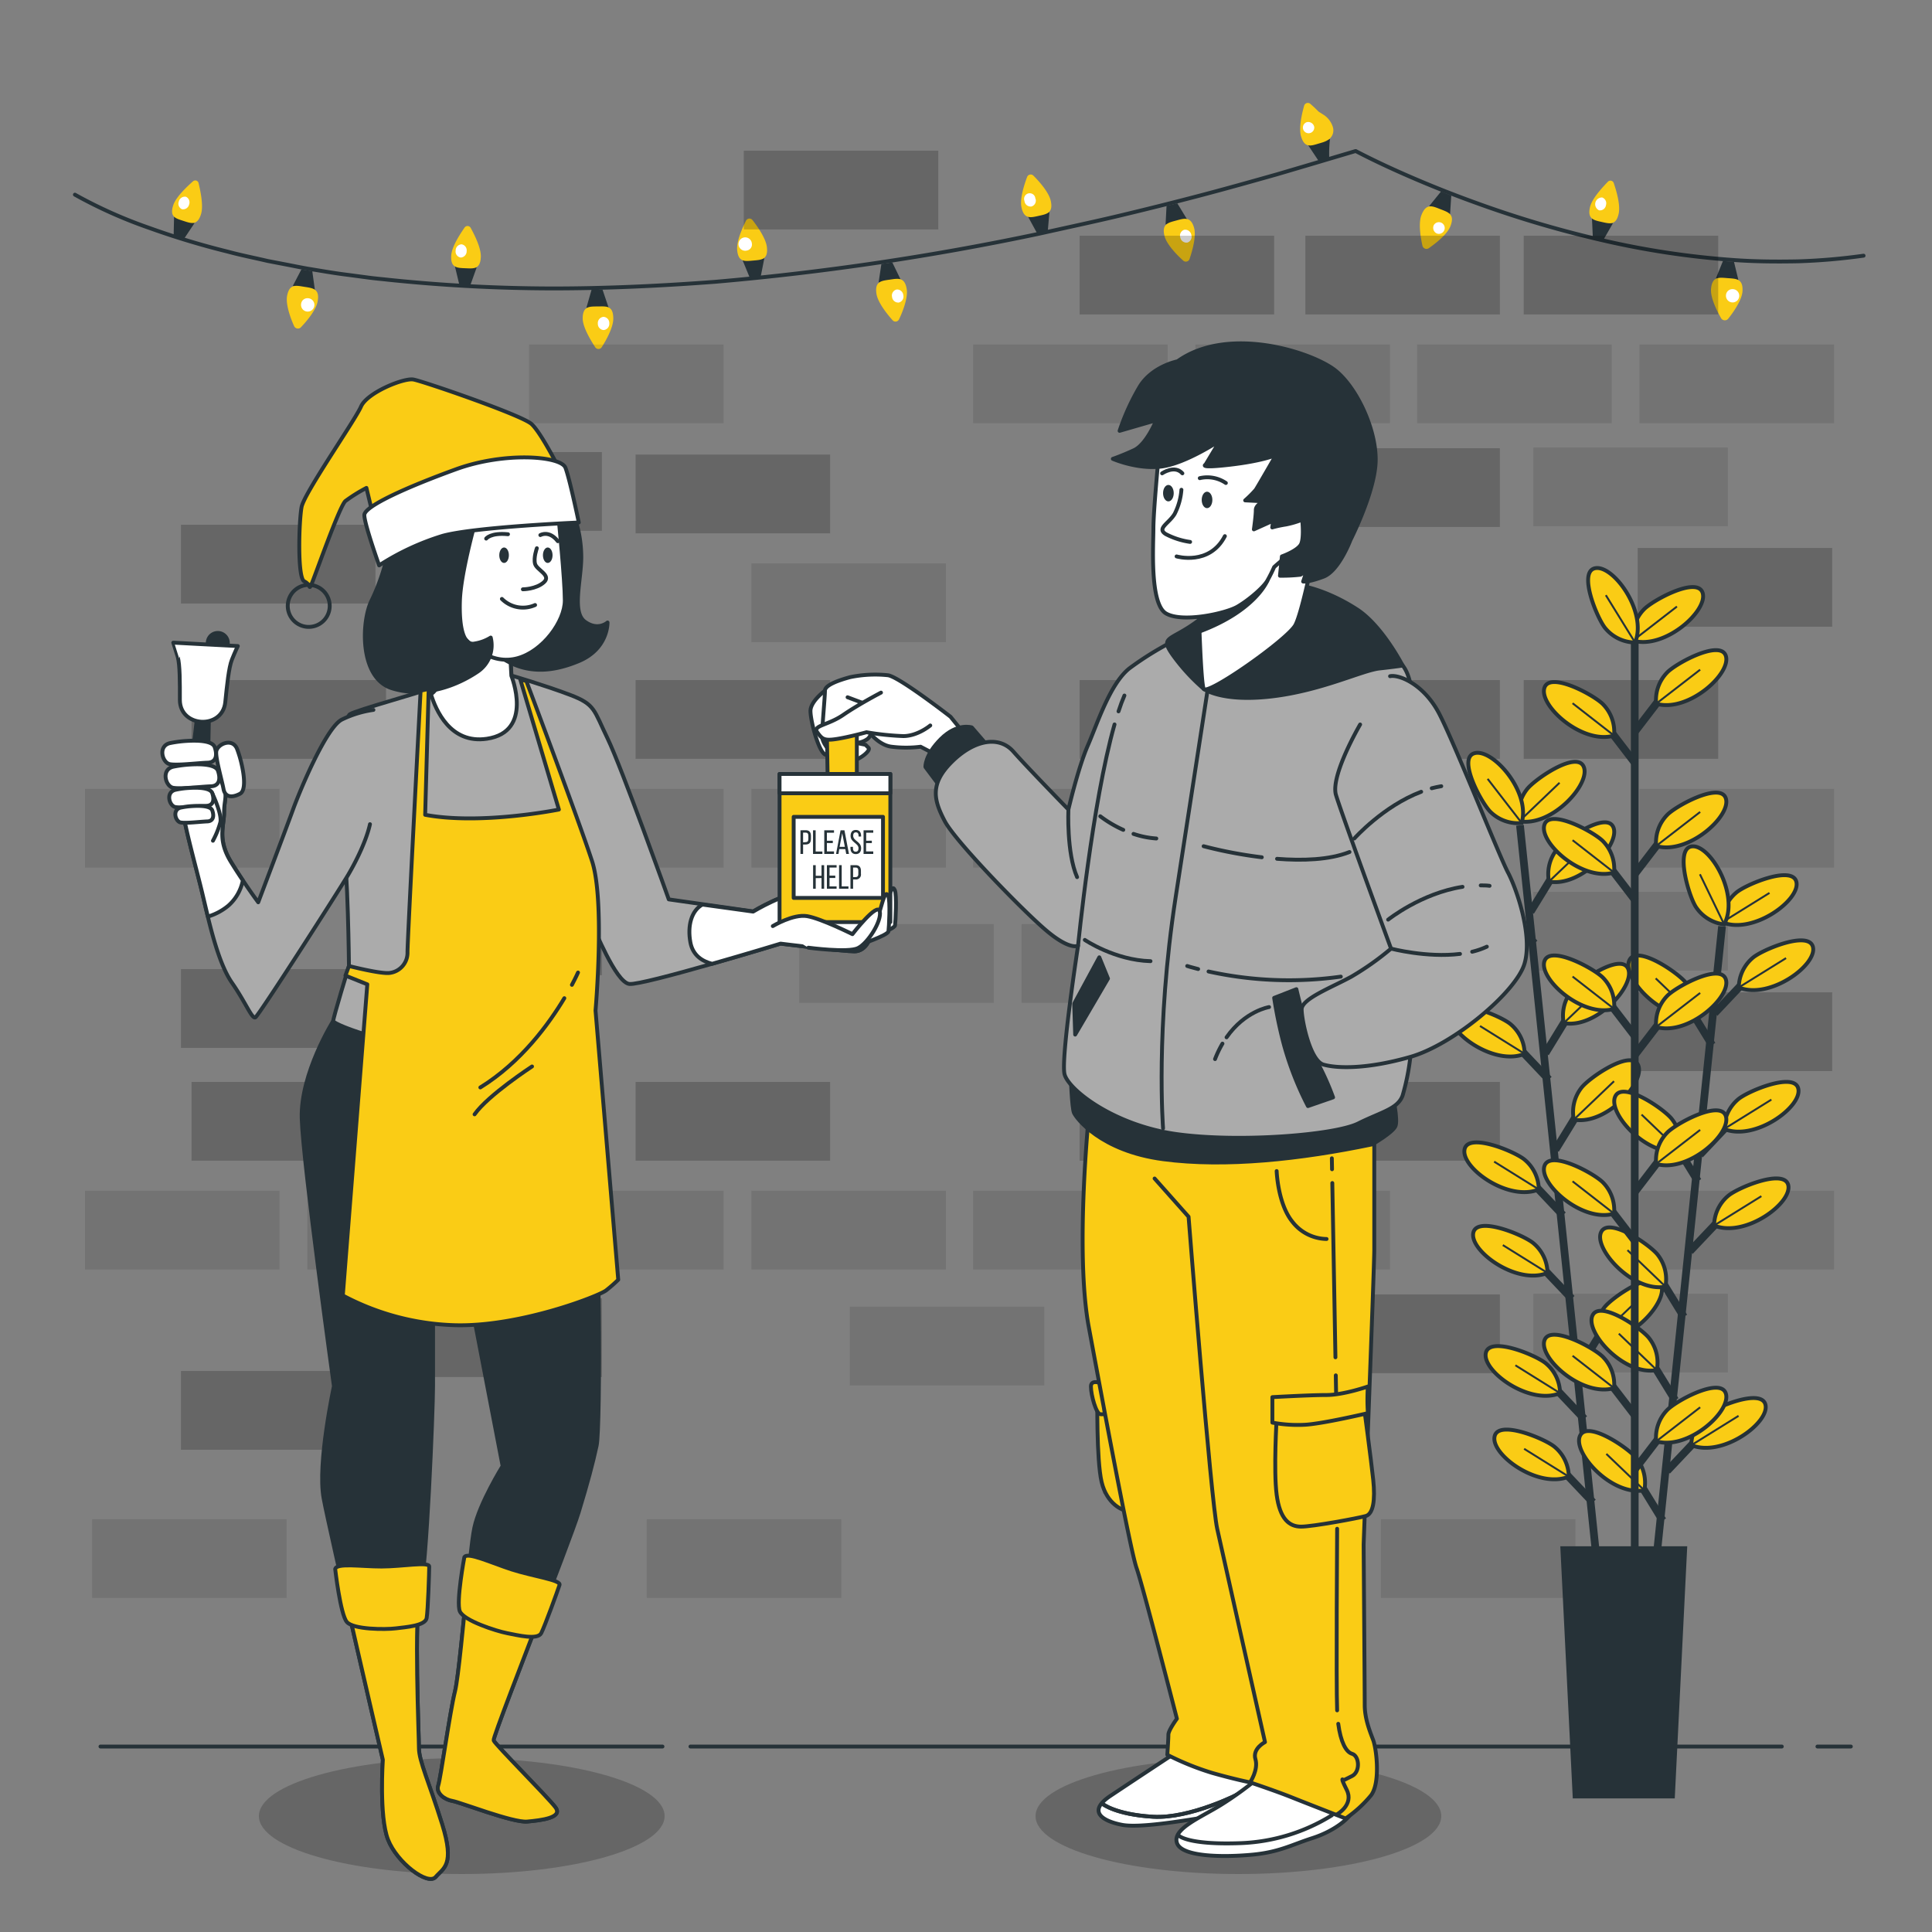 <svg xmlns="http://www.w3.org/2000/svg" viewBox="0 0 500 500"><rect x="0" y="0" width="500" height="500" fill="#808080" stroke="none"/><g id="freepik--Floor--inject-18"><line x1="470.35" y1="452" x2="479" y2="452" style="fill:none;stroke:#263238;stroke-linecap:round;stroke-linejoin:round"></line><line x1="178.69" y1="452" x2="461.13" y2="452" style="fill:none;stroke:#263238;stroke-linecap:round;stroke-linejoin:round"></line><line x1="26" y1="452" x2="171.45" y2="452" style="fill:none;stroke:#263238;stroke-linecap:round;stroke-linejoin:round"></line></g><g id="freepik--Lights--inject-18"><path d="M19.39,50.38A120.69,120.69,0,0,0,38.67,59a204.44,204.44,0,0,0,20.26,6.12c3.41.93,6.88,1.6,10.31,2.41l5.2,1c1.73.34,3.46.69,5.21,1,3.48.56,6.95,1.19,10.46,1.61l5.25.7c1.75.24,3.51.38,5.26.58a417.47,417.47,0,0,0,42.28,2.23c14.12,0,28.23-.66,42.31-1.73A694,694,0,0,0,269,60.47c6.89-1.55,13.8-3,20.67-4.64s13.72-3.35,20.55-5.14S323.81,47,330.6,45.08l10.16-3,5.08-1.51,2.56-.76,1.28-.38.64-.19.32-.1c.1,0,.22-.1.31,0,5.09,2.65,10.22,5,15.44,7.23s10.49,4.29,15.82,6.21a277.8,277.8,0,0,0,32.58,9.62,217.63,217.63,0,0,0,33.58,5.07c5.65.43,11.32.47,17,.36a157.19,157.19,0,0,0,16.92-1.46" style="fill:none;stroke:#263238;stroke-linecap:round;stroke-linejoin:round"></path><path d="M47.65,61.77l-2.71-.87.11-4.85c1.77.56,3.52,1.15,5.3,1.68Z" style="fill:#263238"></path><path d="M52.05,55.33c-.92,3.11-2.54,2.51-4.55,1.85s-3.7-1-2.65-4.11c.73-2.15,3.57-4.79,5.11-6.16a.88.88,0,0,1,1.43.46C51.86,49.4,52.69,53.14,52.05,55.33Z" style="fill:#FACC15"></path><path d="M48.94,52.93a1.59,1.59,0,0,1-1.86,1.21,1.56,1.56,0,0,1-.8-2,1.6,1.6,0,0,1,1.86-1.21A1.59,1.59,0,0,1,48.94,52.93Z" style="fill:#fff"></path><path d="M78,69.72l2.82.46L81.49,75c-1.91-.33-3.82-.6-5.72-1Z" style="fill:#263238"></path><path d="M74.3,76.57c.6-3.19,2.31-2.68,4.48-2.34s4,.5,3.44,3.7c-.35,2.26-2.89,5.25-4.38,6.81a1.08,1.08,0,0,1-1.69-.28C75.26,82.54,73.88,78.81,74.3,76.57Z" style="fill:#FACC15"></path><path d="M77.93,78.63a1.64,1.64,0,0,1,1.76-1.45,1.73,1.73,0,1,1-1.76,1.45Z" style="fill:#fff"></path><polygon points="121.72 73.81 118.87 73.68 117.74 68.96 123.36 69.23 121.72 73.81" style="fill:#263238"></polygon><path d="M124.44,66.51c-.14,3.24-1.87,3-4,2.91s-3.87-.07-3.66-3.31c.15-2.28,2.26-5.49,3.46-7.23a.93.93,0,0,1,1.56.07C122.8,60.77,124.54,64.22,124.44,66.51Z" style="fill:#FACC15"></path><path d="M120.77,65a1.62,1.62,0,0,1-1.53,1.65,1.57,1.57,0,0,1-1.32-1.79,1.61,1.61,0,0,1,1.52-1.63A1.57,1.57,0,0,1,120.77,65Z" style="fill:#fff"></path><path d="M153.09,75c.95,0,1.9,0,2.86,0l1.55,4.6c-1.92.09-3.84.09-5.76.11Z" style="fill:#263238"></path><path d="M150.8,82.44c0-3.24,1.73-3.11,3.92-3.13s3.94-.29,4,3c.08,2.29-1.83,5.73-3,7.55a1,1,0,0,1-1.68,0C152.89,88.08,150.83,84.73,150.8,82.44Z" style="fill:#FACC15"></path><path d="M154.72,83.79A1.63,1.63,0,0,1,156.17,82a1.59,1.59,0,0,1,1.52,1.66,1.63,1.63,0,0,1-1.44,1.76A1.6,1.6,0,0,1,154.72,83.79Z" style="fill:#fff"></path><polygon points="196.87 71.59 194.03 71.85 192.18 67.35 197.81 66.83 196.87 71.59" style="fill:#263238"></polygon><path d="M198.48,64c.34,3.22-1.41,3.24-3.55,3.43s-3.86.5-4.15-2.72c-.21-2.28,1.39-5.81,2.33-7.68a1,1,0,0,1,1.58-.14C196,58.54,198.23,61.71,198.48,64Z" style="fill:#FACC15"></path><path d="M194.58,63a1.57,1.57,0,0,1-1.27,1.83A1.73,1.73,0,1,1,194.58,63Z" style="fill:#fff"></path><polygon points="228.1 68.32 230.93 67.91 233.06 72.3 227.38 73.13 228.1 68.32" style="fill:#263238"></polygon><path d="M226.82,76c-.47-3.2,1.29-3.32,3.45-3.63s3.88-.72,4.39,2.47c.36,2.27-1.07,5.9-2,7.82a1,1,0,0,1-1.64.24C229.61,81.32,227.15,78.27,226.82,76Z" style="fill:#FACC15"></path><path d="M230.86,76.82a1.59,1.59,0,0,1,1.2-1.9,1.62,1.62,0,0,1,1.72,1.48,1.58,1.58,0,0,1-1.2,1.9A1.61,1.61,0,0,1,230.86,76.82Z" style="fill:#fff"></path><path d="M271.17,59.74l-2.78.61-2.34-4.28c1.85-.34,3.69-.78,5.54-1.19Z" style="fill:#263238"></path><path d="M271.94,52c.68,3.16-1.05,3.4-3.15,3.87s-3.79.91-4.44-2.26c-.46-2.24.75-5.9,1.49-7.87a1,1,0,0,1,1.55-.34C268.86,46.86,271.45,49.73,271.94,52Z" style="fill:#FACC15"></path><path d="M268,51.44a1.58,1.58,0,0,1-1.06,2A1.6,1.6,0,0,1,265.13,52a1.46,1.46,0,1,1,2.82-.58Z" style="fill:#fff"></path><polygon points="301.9 53.28 304.67 52.59 307.21 56.76 301.65 58.13 301.9 53.28" style="fill:#263238"></polygon><path d="M301.37,61.06c-.78-3.15,1-3.43,3.08-4s3.78-1.08,4.6,2c.57,2.22-.51,5.95-1.21,8a1,1,0,0,1-1.6.4C304.67,66.07,301.93,63.28,301.37,61.06Z" style="fill:#FACC15"></path><path d="M305.46,61.47a1.59,1.59,0,0,1,1-2,1.61,1.61,0,0,1,1.85,1.3,1.58,1.58,0,0,1-1,2A1.62,1.62,0,0,1,305.46,61.47Z" style="fill:#fff"></path><path d="M344,40.85l-2.73.82-2.7-4.06,5.63-1.67A34,34,0,0,0,344,40.85Z" style="fill:#263238"></path><path d="M344.93,32.84A2.92,2.92,0,0,1,344,36a5.06,5.06,0,0,1-1.23.68c-.44.17-.93.31-1.45.46-2.06.62-3.7,1.25-4.61-1.85-.65-2.2.25-6,.82-8a1,1,0,0,1,1.53-.46c.4.35.88.77,1.38,1.25l.76.76c.3.24.75.46,1.08.71A5.78,5.78,0,0,1,344.93,32.84Z" style="fill:#FACC15"></path><path d="M340.12,32.83a1.47,1.47,0,1,1-1.87-1.23A1.6,1.6,0,0,1,340.12,32.83Z" style="fill:#fff"></path><path d="M372.94,49.55l2.65,1.05-.32,4.85c-1.81-.67-3.6-1.4-5.4-2.11Z" style="fill:#263238"></path><path d="M367.92,55.53c1.22-3,2.81-2.19,4.86-1.39s3.76,1.28,2.62,4.32c-.8,2.15-3.9,4.58-5.67,5.8a1.08,1.08,0,0,1-1.59-.63C367.66,61.54,367,57.65,367.92,55.53Z" style="fill:#FACC15"></path><path d="M371.06,58.28a1.51,1.51,0,1,1,.78,2.14A1.61,1.61,0,0,1,371.06,58.28Z" style="fill:#fff"></path><path d="M415,62c-.93-.22-1.86-.41-2.78-.64L412,56.49c1.8.46,3.62.86,5.44,1.26Z" style="fill:#263238"></path><path d="M418.92,55.26c-.68,3.16-2.33,2.64-4.41,2.18s-3.77-.78-3-3.92c.56-2.21,3.18-5,4.63-6.51a.91.91,0,0,1,1.49.34C418.3,49.32,419.4,53,418.92,55.26Z" style="fill:#FACC15"></path><path d="M415.62,53.1a1.56,1.56,0,0,1-1.77,1.33,1.74,1.74,0,0,1,.8-3.32A1.6,1.6,0,0,1,415.62,53.1Z" style="fill:#fff"></path><path d="M445.9,67.54c1,.1,1.9.14,2.85.2l1.15,4.74c-1.95-.11-3.89-.23-5.83-.43Z" style="fill:#263238"></path><path d="M442.82,74.71c.31-3.23,2.08-2.9,4.29-2.73s4,.1,3.85,3.33c-.11,2.29-2.37,5.53-3.74,7.22a1.13,1.13,0,0,1-1.76-.11C444.36,80.53,442.6,77,442.82,74.71Z" style="fill:#FACC15"></path><path d="M446.68,76.44a1.66,1.66,0,0,1,1.64-1.61,1.72,1.72,0,1,1-1.64,1.61Z" style="fill:#fff"></path></g><g id="freepik--Wall--inject-18"><rect x="394.33" y="176" width="50.34" height="20.38" style="opacity:0.2"></rect><rect x="423.83" y="256.81" width="50.34" height="20.38" style="opacity:0.2"></rect><rect x="337.83" y="176" width="50.34" height="20.38" style="opacity:0.2"></rect><rect x="337.83" y="231" width="50.34" height="20.38" style="opacity:0.2"></rect><rect x="105.43" y="232" width="50.34" height="20.38" style="opacity:0.2"></rect><rect x="424.3" y="204.16" width="50.34" height="20.38" style="opacity:0.1"></rect><rect x="396.83" y="230.81" width="50.34" height="20.38" style="opacity:0.1"></rect><rect x="279.41" y="176" width="50.34" height="20.38" style="opacity:0.2"></rect><rect x="251.84" y="204.16" width="50.34" height="20.38" style="opacity:0.1"></rect><rect x="309.38" y="204.16" width="50.34" height="20.38" style="opacity:0.1"></rect><rect x="164.49" y="176" width="50.34" height="20.38" style="opacity:0.2"></rect><rect x="136.92" y="204.16" width="50.34" height="20.38" style="opacity:0.1"></rect><rect x="194.46" y="204.16" width="50.34" height="20.38" style="opacity:0.1"></rect><rect x="49.57" y="176" width="50.34" height="20.38" style="opacity:0.2"></rect><rect x="46.83" y="250.81" width="50.34" height="20.38" style="opacity:0.2"></rect><rect x="22" y="204.16" width="50.34" height="20.38" style="opacity:0.1"></rect><rect x="79.54" y="204.16" width="50.34" height="20.38" style="opacity:0.1"></rect><rect x="394.33" y="61" width="50.34" height="20.38" style="opacity:0.2"></rect><rect x="423.83" y="141.81" width="50.34" height="20.38" style="opacity:0.2"></rect><rect x="337.83" y="61" width="50.34" height="20.38" style="opacity:0.2"></rect><rect x="337.83" y="116" width="50.34" height="20.38" style="opacity:0.2"></rect><rect x="105.43" y="117" width="50.34" height="20.38" style="opacity:0.2"></rect><rect x="366.76" y="89.16" width="50.34" height="20.38" style="opacity:0.1"></rect><rect x="424.3" y="89.16" width="50.34" height="20.38" style="opacity:0.1"></rect><rect x="396.83" y="115.81" width="50.34" height="20.38" style="opacity:0.1"></rect><rect x="279.41" y="61" width="50.34" height="20.38" style="opacity:0.2"></rect><rect x="251.84" y="89.16" width="50.34" height="20.38" style="opacity:0.1"></rect><rect x="309.38" y="89.16" width="50.34" height="20.38" style="opacity:0.1"></rect><rect x="192.49" y="39" width="50.34" height="20.38" style="opacity:0.2"></rect><rect x="136.92" y="89.16" width="50.34" height="20.38" style="opacity:0.1"></rect><rect x="164.49" y="117.64" width="50.34" height="20.38" style="opacity:0.2"></rect><rect x="194.46" y="145.81" width="50.34" height="20.38" style="opacity:0.1"></rect><rect x="46.83" y="135.81" width="50.34" height="20.38" style="opacity:0.2"></rect><rect x="337.83" y="280" width="50.34" height="20.38" style="opacity:0.2"></rect><rect x="337.83" y="335" width="50.34" height="20.38" style="opacity:0.2"></rect><rect x="105.43" y="336" width="50.34" height="20.38" style="opacity:0.2"></rect><rect x="424.3" y="308.17" width="50.34" height="20.38" style="opacity:0.1"></rect><rect x="396.83" y="334.81" width="50.34" height="20.38" style="opacity:0.1"></rect><rect x="279.41" y="280" width="50.34" height="20.38" style="opacity:0.2"></rect><rect x="251.84" y="308.17" width="50.34" height="20.38" style="opacity:0.1"></rect><rect x="309.38" y="308.17" width="50.34" height="20.38" style="opacity:0.1"></rect><rect x="285.38" y="366.17" width="50.34" height="20.38" style="opacity:0.1"></rect><rect x="357.38" y="393.17" width="50.34" height="20.38" style="opacity:0.1"></rect><rect x="167.38" y="393.17" width="50.34" height="20.38" style="opacity:0.1"></rect><rect x="23.83" y="393.17" width="50.34" height="20.38" style="opacity:0.1"></rect><rect x="206.84" y="239.16" width="50.34" height="20.38" style="opacity:0.1"></rect><rect x="264.38" y="239.16" width="50.34" height="20.38" style="opacity:0.1"></rect><rect x="164.49" y="280" width="50.34" height="20.38" style="opacity:0.2"></rect><rect x="136.92" y="308.17" width="50.34" height="20.38" style="opacity:0.1"></rect><rect x="219.92" y="338.17" width="50.34" height="20.38" style="opacity:0.1"></rect><rect x="194.46" y="308.17" width="50.34" height="20.38" style="opacity:0.1"></rect><rect x="49.57" y="280" width="50.34" height="20.38" style="opacity:0.2"></rect><rect x="46.83" y="354.81" width="50.34" height="20.38" style="opacity:0.2"></rect><rect x="22" y="308.17" width="50.34" height="20.38" style="opacity:0.1"></rect><rect x="79.54" y="308.17" width="50.34" height="20.38" style="opacity:0.1"></rect></g><g id="freepik--Plant--inject-18"><line x1="393.37" y1="213.59" x2="413.19" y2="403.55" style="fill:none;stroke:#263238;stroke-miterlimit:10;stroke-width:2px"></line><line x1="410" y1="367.19" x2="401.01" y2="357.7" style="fill:none;stroke:#263238;stroke-miterlimit:10;stroke-width:2px"></line><path d="M403.74,360.55a10.18,10.18,0,0,0-3.58-7.63c-2.3-2.06-14.44-7.17-15.6-2.89C383.31,354.68,395.74,363.81,403.74,360.55Z" style="fill:#FACC15;stroke:#263238;stroke-miterlimit:10"></path><line x1="403.74" y1="360.55" x2="392.18" y2="353.34" style="fill:none;stroke:#263238;stroke-miterlimit:10;stroke-width:0.5px"></line><line x1="412.25" y1="388.8" x2="403.26" y2="379.31" style="fill:none;stroke:#263238;stroke-miterlimit:10;stroke-width:2px"></line><path d="M406,382.15a10.16,10.16,0,0,0-3.57-7.62c-2.31-2.06-14.45-7.17-15.6-2.9C385.56,376.29,398,385.42,406,382.15Z" style="fill:#FACC15;stroke:#263238;stroke-miterlimit:10"></path><line x1="405.99" y1="382.15" x2="394.44" y2="374.95" style="fill:none;stroke:#263238;stroke-miterlimit:10;stroke-width:0.5px"></line><line x1="404.49" y1="314.48" x2="395.51" y2="304.98" style="fill:none;stroke:#263238;stroke-miterlimit:10;stroke-width:2px"></line><path d="M398.24,307.83a10.18,10.18,0,0,0-3.58-7.63c-2.31-2.06-14.45-7.16-15.6-2.89C377.81,302,390.23,311.1,398.24,307.83Z" style="fill:#FACC15;stroke:#263238;stroke-miterlimit:10"></path><line x1="398.24" y1="307.83" x2="386.68" y2="300.63" style="fill:none;stroke:#263238;stroke-miterlimit:10;stroke-width:0.5px"></line><line x1="406.75" y1="336.08" x2="397.76" y2="326.59" style="fill:none;stroke:#263238;stroke-miterlimit:10;stroke-width:2px"></line><path d="M400.49,329.43a10.16,10.16,0,0,0-3.57-7.62c-2.31-2.06-14.45-7.17-15.6-2.89C380.06,323.57,392.49,332.7,400.49,329.43Z" style="fill:#FACC15;stroke:#263238;stroke-miterlimit:10"></path><line x1="400.49" y1="329.43" x2="388.93" y2="322.23" style="fill:none;stroke:#263238;stroke-miterlimit:10;stroke-width:0.5px"></line><line x1="400.83" y1="279.38" x2="391.84" y2="269.89" style="fill:none;stroke:#263238;stroke-miterlimit:10;stroke-width:2px"></line><path d="M394.58,272.73a10.19,10.19,0,0,0-3.58-7.62c-2.31-2.06-14.45-7.17-15.6-2.89C374.15,266.87,386.57,276,394.58,272.73Z" style="fill:#FACC15;stroke:#263238;stroke-miterlimit:10"></path><line x1="394.58" y1="272.73" x2="383.02" y2="265.53" style="fill:none;stroke:#263238;stroke-miterlimit:10;stroke-width:0.5px"></line><line x1="397.15" y1="244.13" x2="388.17" y2="234.64" style="fill:none;stroke:#263238;stroke-miterlimit:10;stroke-width:2px"></line><path d="M390.9,237.49a10.22,10.22,0,0,0-3.58-7.63c-2.31-2.06-14.45-7.16-15.6-2.89C370.47,231.62,382.89,240.76,390.9,237.49Z" style="fill:#FACC15;stroke:#263238;stroke-miterlimit:10"></path><line x1="390.9" y1="237.49" x2="379.34" y2="230.28" style="fill:none;stroke:#263238;stroke-miterlimit:10;stroke-width:0.5px"></line><line x1="408.49" y1="354.41" x2="415.32" y2="343.27" style="fill:none;stroke:#263238;stroke-miterlimit:10;stroke-width:2px"></line><path d="M413.24,346.61a10.16,10.16,0,0,1,1.92-8.19c1.83-2.5,12.66-10,14.67-6.05C432,336.66,421.74,348.16,413.24,346.61Z" style="fill:#FACC15;stroke:#263238;stroke-miterlimit:10"></path><line x1="413.24" y1="346.61" x2="423.64" y2="336.67" style="fill:none;stroke:#263238;stroke-miterlimit:10;stroke-width:0.5px"></line><line x1="402.55" y1="297.56" x2="409.39" y2="286.42" style="fill:none;stroke:#263238;stroke-miterlimit:10;stroke-width:2px"></line><path d="M407.3,289.76a10.15,10.15,0,0,1,1.93-8.19c1.83-2.5,12.65-10,14.66-6.05C426.08,279.81,415.81,291.31,407.3,289.76Z" style="fill:#FACC15;stroke:#263238;stroke-miterlimit:10"></path><line x1="407.3" y1="289.76" x2="417.71" y2="279.82" style="fill:none;stroke:#263238;stroke-miterlimit:10;stroke-width:0.5px"></line><line x1="399.95" y1="272.58" x2="406.78" y2="261.43" style="fill:none;stroke:#263238;stroke-miterlimit:10;stroke-width:2px"></line><path d="M404.69,264.78a10.21,10.21,0,0,1,1.93-8.2c1.83-2.49,12.66-10,14.67-6C423.47,254.82,413.2,266.33,404.69,264.78Z" style="fill:#FACC15;stroke:#263238;stroke-miterlimit:10"></path><line x1="404.69" y1="264.78" x2="415.1" y2="254.83" style="fill:none;stroke:#263238;stroke-miterlimit:10;stroke-width:0.5px"></line><line x1="396.12" y1="235.95" x2="402.96" y2="224.81" style="fill:none;stroke:#263238;stroke-miterlimit:10;stroke-width:2px"></line><path d="M400.87,228.15A10.15,10.15,0,0,1,402.8,220c1.83-2.5,12.65-10,14.66-6.06C419.65,218.2,409.38,229.7,400.87,228.15Z" style="fill:#FACC15;stroke:#263238;stroke-miterlimit:10"></path><line x1="400.87" y1="228.15" x2="411.28" y2="218.21" style="fill:none;stroke:#263238;stroke-miterlimit:10;stroke-width:0.5px"></line><path d="M393.2,212.53a10.17,10.17,0,0,1,1.93-8.2c1.83-2.49,12.65-10,14.66-6.05C412,202.58,401.71,214.08,393.2,212.53Z" style="fill:#FACC15;stroke:#263238;stroke-miterlimit:10"></path><line x1="393.2" y1="212.53" x2="403.61" y2="202.58" style="fill:none;stroke:#263238;stroke-miterlimit:10;stroke-width:0.5px"></line><path d="M393.8,213a10.17,10.17,0,0,1-7.95-2.77c-2.28-2.09-8.61-13.64-4.48-15.22C385.87,193.24,396.23,204.66,393.8,213Z" style="fill:#FACC15;stroke:#263238;stroke-miterlimit:10"></path><line x1="393.8" y1="212.96" x2="385" y2="201.57" style="fill:none;stroke:#263238;stroke-miterlimit:10;stroke-width:0.5px"></line><line x1="445.66" y1="239.75" x2="425.94" y2="429.72" style="fill:none;stroke:#263238;stroke-miterlimit:10;stroke-width:2px"></line><line x1="430.3" y1="393.49" x2="423.46" y2="382.35" style="fill:none;stroke:#263238;stroke-miterlimit:10;stroke-width:2px"></line><path d="M425.55,385.69a10.19,10.19,0,0,0-1.93-8.19c-1.84-2.49-12.67-10-14.67-6C406.76,375.75,417,387.24,425.55,385.69Z" style="fill:#FACC15;stroke:#263238;stroke-miterlimit:10"></path><line x1="425.55" y1="385.69" x2="415.72" y2="376.27" style="fill:none;stroke:#263238;stroke-miterlimit:10;stroke-width:0.5px"></line><line x1="435.77" y1="340.77" x2="428.93" y2="329.63" style="fill:none;stroke:#263238;stroke-miterlimit:10;stroke-width:2px"></line><path d="M431,333a10.19,10.19,0,0,0-1.93-8.19c-1.84-2.5-12.67-10-14.67-6C412.23,323,422.51,334.52,431,333Z" style="fill:#FACC15;stroke:#263238;stroke-miterlimit:10"></path><line x1="431.02" y1="332.97" x2="421.19" y2="323.54" style="fill:none;stroke:#263238;stroke-miterlimit:10;stroke-width:0.5px"></line><line x1="433.53" y1="362.37" x2="426.69" y2="351.23" style="fill:none;stroke:#263238;stroke-miterlimit:10;stroke-width:2px"></line><path d="M428.78,354.58a10.2,10.2,0,0,0-1.94-8.2c-1.83-2.49-12.66-10-14.67-6C410,344.63,420.27,356.13,428.78,354.58Z" style="fill:#FACC15;stroke:#263238;stroke-miterlimit:10"></path><line x1="428.78" y1="354.58" x2="418.95" y2="345.15" style="fill:none;stroke:#263238;stroke-miterlimit:10;stroke-width:0.5px"></line><line x1="439.41" y1="305.67" x2="432.57" y2="294.53" style="fill:none;stroke:#263238;stroke-miterlimit:10;stroke-width:2px"></line><path d="M434.66,297.88a10.17,10.17,0,0,0-1.93-8.2c-1.83-2.49-12.66-10-14.67-6C415.87,287.93,426.15,299.43,434.66,297.88Z" style="fill:#FACC15;stroke:#263238;stroke-miterlimit:10"></path><line x1="434.66" y1="297.88" x2="424.83" y2="288.45" style="fill:none;stroke:#263238;stroke-miterlimit:10;stroke-width:0.5px"></line><line x1="443.07" y1="270.42" x2="436.23" y2="259.28" style="fill:none;stroke:#263238;stroke-miterlimit:10;stroke-width:2px"></line><path d="M438.32,262.63a10.21,10.21,0,0,0-1.93-8.2c-1.84-2.49-12.67-10-14.67-6C419.53,252.68,429.81,264.18,438.32,262.63Z" style="fill:#FACC15;stroke:#263238;stroke-miterlimit:10"></path><line x1="438.32" y1="262.63" x2="428.49" y2="253.2" style="fill:none;stroke:#263238;stroke-miterlimit:10;stroke-width:0.5px"></line><line x1="431.45" y1="380.67" x2="440.44" y2="371.17" style="fill:none;stroke:#263238;stroke-miterlimit:10;stroke-width:2px"></line><path d="M437.71,374a10.19,10.19,0,0,1,3.57-7.63c2.31-2.06,14.44-7.18,15.6-2.9C458.13,368.14,445.71,377.28,437.71,374Z" style="fill:#FACC15;stroke:#263238;stroke-miterlimit:10"></path><line x1="437.71" y1="374.02" x2="449.94" y2="366.42" style="fill:none;stroke:#263238;stroke-miterlimit:10;stroke-width:0.5px"></line><line x1="437.35" y1="323.81" x2="446.34" y2="314.32" style="fill:none;stroke:#263238;stroke-miterlimit:10;stroke-width:2px"></line><path d="M443.61,317.16a10.16,10.16,0,0,1,3.57-7.62c2.31-2.07,14.44-7.18,15.6-2.91C464,311.28,451.61,320.43,443.61,317.16Z" style="fill:#FACC15;stroke:#263238;stroke-miterlimit:10"></path><line x1="443.61" y1="317.16" x2="455.84" y2="309.57" style="fill:none;stroke:#263238;stroke-miterlimit:10;stroke-width:0.5px"></line><line x1="439.95" y1="298.83" x2="448.93" y2="289.33" style="fill:none;stroke:#263238;stroke-miterlimit:10;stroke-width:2px"></line><path d="M446.2,292.18a10.19,10.19,0,0,1,3.57-7.63c2.31-2.06,14.45-7.18,15.6-2.9C466.63,286.3,454.2,295.44,446.2,292.18Z" style="fill:#FACC15;stroke:#263238;stroke-miterlimit:10"></path><line x1="446.2" y1="292.18" x2="458.43" y2="284.58" style="fill:none;stroke:#263238;stroke-miterlimit:10;stroke-width:0.5px"></line><line x1="443.75" y1="262.2" x2="452.73" y2="252.7" style="fill:none;stroke:#263238;stroke-miterlimit:10;stroke-width:2px"></line><path d="M450,255.55a10.19,10.19,0,0,1,3.57-7.63c2.31-2.06,14.45-7.17,15.6-2.9C470.43,249.67,458,258.81,450,255.55Z" style="fill:#FACC15;stroke:#263238;stroke-miterlimit:10"></path><line x1="450" y1="255.55" x2="462.23" y2="247.96" style="fill:none;stroke:#263238;stroke-miterlimit:10;stroke-width:0.5px"></line><path d="M445.71,238.68a10.16,10.16,0,0,1,3.57-7.62c2.31-2.07,14.44-7.18,15.6-2.91C466.14,232.8,453.71,242,445.71,238.68Z" style="fill:#FACC15;stroke:#263238;stroke-miterlimit:10"></path><line x1="445.71" y1="238.68" x2="457.94" y2="231.09" style="fill:none;stroke:#263238;stroke-miterlimit:10;stroke-width:0.5px"></line><path d="M446.21,239.23a10.21,10.21,0,0,1-7.21-4.36c-1.81-2.51-5.62-15.11-1.25-15.81C442.51,218.3,450.3,231.61,446.21,239.23Z" style="fill:#FACC15;stroke:#263238;stroke-miterlimit:10"></path><line x1="446.21" y1="239.23" x2="439.94" y2="226.26" style="fill:none;stroke:#263238;stroke-miterlimit:10;stroke-width:0.5px"></line><line x1="423.07" y1="162.39" x2="423.07" y2="402.62" style="fill:none;stroke:#263238;stroke-miterlimit:10;stroke-width:2px"></line><line x1="423.26" y1="366.5" x2="415.3" y2="356.13" style="fill:none;stroke:#263238;stroke-miterlimit:10;stroke-width:2px"></line><path d="M417.72,359.24a10.18,10.18,0,0,0-2.76-7.95c-2.08-2.29-13.63-8.63-15.22-4.5C398,351.29,409.42,361.66,417.72,359.24Z" style="fill:#FACC15;stroke:#263238;stroke-miterlimit:10"></path><line x1="417.72" y1="359.24" x2="406.98" y2="350.88" style="fill:none;stroke:#263238;stroke-miterlimit:10;stroke-width:0.5px"></line><line x1="423.26" y1="321.36" x2="415.3" y2="310.98" style="fill:none;stroke:#263238;stroke-miterlimit:10;stroke-width:2px"></line><path d="M417.72,314.09a10.18,10.18,0,0,0-2.76-7.95c-2.08-2.29-13.63-8.63-15.22-4.49C398,306.14,409.42,316.51,417.72,314.09Z" style="fill:#FACC15;stroke:#263238;stroke-miterlimit:10"></path><line x1="417.72" y1="314.09" x2="406.98" y2="305.73" style="fill:none;stroke:#263238;stroke-miterlimit:10;stroke-width:0.5px"></line><line x1="423.26" y1="268.35" x2="415.3" y2="257.98" style="fill:none;stroke:#263238;stroke-miterlimit:10;stroke-width:2px"></line><path d="M417.72,261.09a10.18,10.18,0,0,0-2.76-7.95c-2.08-2.29-13.63-8.63-15.22-4.5C398,253.14,409.42,263.51,417.72,261.09Z" style="fill:#FACC15;stroke:#263238;stroke-miterlimit:10"></path><line x1="417.72" y1="261.09" x2="406.98" y2="252.73" style="fill:none;stroke:#263238;stroke-miterlimit:10;stroke-width:0.5px"></line><line x1="423.26" y1="233.07" x2="415.3" y2="222.69" style="fill:none;stroke:#263238;stroke-miterlimit:10;stroke-width:2px"></line><path d="M417.72,225.81a10.21,10.21,0,0,0-2.76-8c-2.08-2.29-13.63-8.63-15.22-4.49C398,217.85,409.42,228.23,417.72,225.81Z" style="fill:#FACC15;stroke:#263238;stroke-miterlimit:10"></path><line x1="417.72" y1="225.81" x2="406.98" y2="217.44" style="fill:none;stroke:#263238;stroke-miterlimit:10;stroke-width:0.5px"></line><line x1="423.26" y1="197.63" x2="415.3" y2="187.25" style="fill:none;stroke:#263238;stroke-miterlimit:10;stroke-width:2px"></line><path d="M417.72,190.37a10.21,10.21,0,0,0-2.76-8c-2.08-2.29-13.63-8.63-15.22-4.49C398,182.41,409.42,192.79,417.72,190.37Z" style="fill:#FACC15;stroke:#263238;stroke-miterlimit:10"></path><line x1="417.72" y1="190.37" x2="406.98" y2="182" style="fill:none;stroke:#263238;stroke-miterlimit:10;stroke-width:0.5px"></line><line x1="423.08" y1="380.29" x2="431.03" y2="369.91" style="fill:none;stroke:#263238;stroke-miterlimit:10;stroke-width:2px"></line><path d="M428.61,373a10.2,10.2,0,0,1,2.77-8c2.08-2.29,13.63-8.63,15.22-4.49C448.32,365.07,436.91,375.45,428.61,373Z" style="fill:#FACC15;stroke:#263238;stroke-miterlimit:10"></path><line x1="428.61" y1="373.03" x2="440" y2="364.21" style="fill:none;stroke:#263238;stroke-miterlimit:10;stroke-width:0.5px"></line><line x1="423.08" y1="308.49" x2="431.03" y2="298.11" style="fill:none;stroke:#263238;stroke-miterlimit:10;stroke-width:2px"></line><path d="M428.61,301.22a10.17,10.17,0,0,1,2.77-8c2.08-2.29,13.63-8.63,15.22-4.5C448.32,293.27,436.91,303.64,428.61,301.22Z" style="fill:#FACC15;stroke:#263238;stroke-miterlimit:10"></path><line x1="428.61" y1="301.22" x2="440" y2="292.41" style="fill:none;stroke:#263238;stroke-miterlimit:10;stroke-width:0.5px"></line><line x1="423.08" y1="273.05" x2="431.03" y2="262.67" style="fill:none;stroke:#263238;stroke-miterlimit:10;stroke-width:2px"></line><path d="M428.61,265.78a10.18,10.18,0,0,1,2.77-7.95c2.08-2.29,13.63-8.63,15.22-4.49C448.32,257.83,436.91,268.21,428.61,265.78Z" style="fill:#FACC15;stroke:#263238;stroke-miterlimit:10"></path><line x1="428.61" y1="265.78" x2="440" y2="256.97" style="fill:none;stroke:#263238;stroke-miterlimit:10;stroke-width:0.5px"></line><line x1="423.08" y1="226.21" x2="431.03" y2="215.83" style="fill:none;stroke:#263238;stroke-miterlimit:10;stroke-width:2px"></line><path d="M428.61,218.94a10.17,10.17,0,0,1,2.77-7.95c2.08-2.29,13.63-8.63,15.22-4.49C448.32,211,436.91,221.36,428.61,218.94Z" style="fill:#FACC15;stroke:#263238;stroke-miterlimit:10"></path><line x1="428.61" y1="218.94" x2="440" y2="210.13" style="fill:none;stroke:#263238;stroke-miterlimit:10;stroke-width:0.5px"></line><line x1="423.08" y1="189.38" x2="431.03" y2="179.01" style="fill:none;stroke:#263238;stroke-miterlimit:10;stroke-width:2px"></line><path d="M428.61,182.12a10.17,10.17,0,0,1,2.77-8c2.08-2.29,13.63-8.63,15.22-4.5C448.32,174.17,436.91,184.54,428.61,182.12Z" style="fill:#FACC15;stroke:#263238;stroke-miterlimit:10"></path><line x1="428.61" y1="182.12" x2="440" y2="173.31" style="fill:none;stroke:#263238;stroke-miterlimit:10;stroke-width:0.5px"></line><path d="M422.6,165.79a10.2,10.2,0,0,1,2.77-8c2.08-2.29,13.63-8.63,15.22-4.49C442.32,157.83,430.9,168.21,422.6,165.79Z" style="fill:#FACC15;stroke:#263238;stroke-miterlimit:10"></path><line x1="422.6" y1="165.79" x2="433.99" y2="156.97" style="fill:none;stroke:#263238;stroke-miterlimit:10;stroke-width:0.5px"></line><path d="M423.16,166.28a10.18,10.18,0,0,1-7.62-3.59c-2.06-2.31-7.15-14.46-2.87-15.6C417.32,145.84,426.44,158.28,423.16,166.28Z" style="fill:#FACC15;stroke:#263238;stroke-miterlimit:10"></path><line x1="423.16" y1="166.28" x2="415.59" y2="154.03" style="fill:none;stroke:#263238;stroke-miterlimit:10;stroke-width:0.5px"></line><polygon points="432.95 464.93 407.51 464.93 404.33 400.68 436.13 400.68 432.95 464.93" style="fill:#263238;stroke:#263238;stroke-miterlimit:10"></polygon></g><g id="freepik--character-2--inject-18"><ellipse cx="320.5" cy="470" rx="52.5" ry="15" style="opacity:0.2"></ellipse><path d="M213.5,178.75s-3.75,2.75-3.75,5.25,2,10.25,3.75,11.25a16.76,16.76,0,0,0,7.5,1.5c1.5-.25,4.5-2.5,3.75-3.25l-.75-.75-2.5-.5a5.39,5.39,0,0,0,3-1c1.25-1,1.75-3.75,1.75-3.75s-1.75-4-3.75-4.5S213.5,178.75,213.5,178.75Z" style="fill:#fff;stroke:#263238;stroke-linecap:round;stroke-linejoin:round"></path><path d="M246,185.5s-13.5-10.5-16.25-10.75a32,32,0,0,0-9.75.5c-2.75.75-6.5,2-6.5,3.5s-.75,9.5-.75,11.75,3.25,5.5,4.5,5.5,1.75-.5,1.75-2-2.25-3.75-2.25-3.75l2-4,4,.25s3.5,6.25,8,6.75a30,30,0,0,0,7.5,0l6.25,3.25,5.75-5.75Z" style="fill:#fff;stroke:#263238;stroke-linecap:round;stroke-linejoin:round"></path><line x1="223.65" y1="182.06" x2="219.35" y2="180.45" style="fill:#fff;stroke:#263238;stroke-linecap:round;stroke-linejoin:round"></line><polygon points="214 190 214.25 204.75 221.75 205 221.75 189.75 214 190" style="fill:#FACC15;stroke:#263238;stroke-linecap:round;stroke-linejoin:round"></polygon><path d="M228,179.25s-5.75,3-9.75,5.75-8,2.75-6.75,4.5,1.75,2.25,5,1.75,7.75-1.75,7.75-1.75a70.93,70.93,0,0,0,9.5,1c3.75,0,7-2.75,7-2.75" style="fill:#fff;stroke:#263238;stroke-linecap:round;stroke-linejoin:round"></path><path d="M256.25,193.75l-4.75-5.5s-3.75-1.25-8,3-4,7.25-4,7.25l3.75,5S251.25,193.75,256.25,193.75Z" style="fill:#263238;stroke:#263238;stroke-linecap:round;stroke-linejoin:round"></path><path d="M303.31,454.22s-9.46,6.23-15.91,10.53-1.5,6.66,3,7.52,15.69-1.07,20-1.72,17.4-4.3,19.12-6.45,1.72-4.29.43-4.94-19.34-5.8-21.27-5.8A30,30,0,0,0,303.31,454.22Z" style="fill:#fff;stroke:#263238;stroke-linecap:round;stroke-linejoin:round"></path><path d="M285.37,466.86s3.31,2.73,13,3.31,22.37-6,22.37-6" style="fill:none;stroke:#263238;stroke-linecap:round;stroke-linejoin:round"></path><path d="M285.37,466.86s3.31,2.73,13,3.31,22.37-6,22.37-6" style="fill:none;stroke:#263238;stroke-linecap:round;stroke-linejoin:round"></path><path d="M326.3,459.59A89.25,89.25,0,0,1,316,467.11c-5.58,3.44-12.67,6.24-11.39,9.89s12.25,3.65,19.35,3,10.31-2.58,15.68-4.3,9.68-4.94,10.75-7.52S329.31,459,326.3,459.59Z" style="fill:#fff;stroke:#263238;stroke-linecap:round;stroke-linejoin:round"></path><path d="M305,475s2.14,2.53,16.15,2a48.19,48.19,0,0,0,23.53-7.2" style="fill:none;stroke:#263238;stroke-linecap:round;stroke-linejoin:round"></path><path d="M284,361.3s-.27,16.48,1.1,22.25,5.5,7.42,6.59,7.42-4.94-31.32-4.94-31.32S283.42,359.93,284,361.3Z" style="fill:#FACC15;stroke:#263238;stroke-linecap:round;stroke-linejoin:round"></path><path d="M285.62,358.28s-3.29-1.65-3.29.55S283.7,366,284.8,366h1.1Z" style="fill:#FACC15;stroke:#263238;stroke-linecap:round;stroke-linejoin:round"></path><path d="M281.78,288.78s-3.58,35.44,0,54.67,10.71,57.68,12.36,62.35,10.44,39,10.44,39-2.2,3-2.2,4.12-.28,5.22-.28,5.22a71,71,0,0,0,11.54,4.67c5.77,1.65,9.89,2.47,9.89,2.47s6.59,2.2,10.71,3.85,14,5.49,14,5.49a31.34,31.34,0,0,0,6.59-6c2.48-3.3,1.38-12.09.55-14.29s-2.19-5.49-2.19-9.06-.28-40.38-.28-41.48,2.75-71.7,2.75-76.37V293.45c0-.82-15.93-.55-32.42-.55s-42-8.24-42-8.24Z" style="fill:#FACC15;stroke:#263238;stroke-linecap:round;stroke-linejoin:round"></path><path d="M298.81,305l8.79,9.89s5.77,73.34,7.41,80.76,12.37,55.21,12.37,55.21-3.3,1.65-2.48,4.4-1.37,6-1.37,6" style="fill:none;stroke:#263238;stroke-linecap:round;stroke-linejoin:round"></path><path d="M330.4,367.07s-.83,13.46,0,19.78,3.29,8.24,6.31,8.24,14.84-2.2,16.76-2.75,2.47-4.12,1.92-9.34-2.47-19.5-2.47-19.5S340.84,366.79,330.4,367.07Z" style="fill:#FACC15;stroke:#263238;stroke-linecap:round;stroke-linejoin:round"></path><path d="M354,358.83s-6.32,2.2-10.71,2.2-14,.55-14,.55v6.59a35.55,35.55,0,0,0,8.51.55c4.67-.28,16.21-3,16.21-3A53.08,53.08,0,0,1,354,358.83Z" style="fill:#FACC15;stroke:#263238;stroke-linecap:round;stroke-linejoin:round"></path><path d="M330.4,303.07s.27,8.51,4.12,13.18a11.43,11.43,0,0,0,8.79,4.4" style="fill:none;stroke:#263238;stroke-linecap:round;stroke-linejoin:round"></path><line x1="345.7" y1="355.94" x2="345.78" y2="360.48" style="fill:none;stroke:#263238;stroke-linecap:round;stroke-linejoin:round"></line><line x1="344.8" y1="306.17" x2="345.61" y2="351.27" style="fill:none;stroke:#263238;stroke-linecap:round;stroke-linejoin:round"></line><line x1="344.68" y1="299.77" x2="344.73" y2="302.6" style="fill:none;stroke:#263238;stroke-linecap:round;stroke-linejoin:round"></line><path d="M346.34,446.12c.61,4.67,2,7.31,3.56,7.75,1.92.55,2.2,4.67,0,5.77l-2.2,1.1s-1.1-1.37.83,2.47-2.48,6.32-2.48,6.32" style="fill:none;stroke:#263238;stroke-linecap:round;stroke-linejoin:round"></path><path d="M346.05,395.64s-.27,40.1,0,47" style="fill:none;stroke:#263238;stroke-linecap:round;stroke-linejoin:round"></path><path d="M277.11,278.62s.27,8,.82,9.34S284.8,297.85,301,300s35.71,0,54.12-3.84c0,0,5.22-3,6-4.67s-.82-8.52-.82-8.52-21.43,5.5-37.36,5.5-38.73-8.79-42-9.89S277.11,278.62,277.11,278.62Z" style="fill:#263238;stroke:#263238;stroke-linecap:round;stroke-linejoin:round"></path><path d="M305,165.25A81.37,81.37,0,0,0,292.25,173c-5,4-8.25,14.25-10.75,20s-5,16.5-5,16.5-10.5-10.75-14.25-15-10.25-3-16,2.75-4.5,10-1.75,15.25S265,236,271,241s8,3.75,8,3.75S274.5,274,275.5,278s12.75,13.25,29,15.5,41,.25,47-2.75S361.75,287,363,283.5a59.69,59.69,0,0,0,2-10s2.75-77.25,1.5-87.25-2-13.25-5-15.5-13.5-4.75-23.25-5S305,165.25,305,165.25Z" style="fill:#ababab;stroke:#263238;stroke-linecap:round;stroke-linejoin:round"></path><path d="M335.5,256s3.5,15,6,20a68.45,68.45,0,0,1,3.5,8l-6.5,2.25a82.14,82.14,0,0,1-6.25-16,114.57,114.57,0,0,1-2.5-12Z" style="fill:#263238;stroke:#263238;stroke-linecap:round;stroke-linejoin:round"></path><polygon points="284.5 247.75 286.75 253.25 278.25 267.75 278 259.75 284.5 247.75" style="fill:#263238;stroke:#263238;stroke-linecap:round;stroke-linejoin:round"></polygon><path d="M312.5,178.75s-3,19.5-8.25,53.5S301,292,301,292" style="fill:none;stroke:#263238;stroke-linecap:round;stroke-linejoin:round"></path><path d="M330.5,222.26c6.53.51,13.52.31,18.75-1.76" style="fill:none;stroke:#263238;stroke-linecap:round;stroke-linejoin:round"></path><path d="M311.5,219a114.23,114.23,0,0,0,15.05,2.86" style="fill:none;stroke:#263238;stroke-linecap:round;stroke-linejoin:round"></path><path d="M289.47,184.1c.49-1.51,1-2.89,1.53-4.1" style="fill:none;stroke:#263238;stroke-linecap:round;stroke-linejoin:round"></path><path d="M279,244.75s3.65-36.89,9.44-57.27" style="fill:none;stroke:#263238;stroke-linecap:round;stroke-linejoin:round"></path><path d="M293.35,215.81a23.39,23.39,0,0,0,5.9,1.19" style="fill:none;stroke:#263238;stroke-linecap:round;stroke-linejoin:round"></path><path d="M284.75,211.25a30.43,30.43,0,0,0,5.95,3.52" style="fill:none;stroke:#263238;stroke-linecap:round;stroke-linejoin:round"></path><path d="M280.75,243.25s7.75,5.25,17,5.5" style="fill:none;stroke:#263238;stroke-linecap:round;stroke-linejoin:round"></path><path d="M312.77,251.42A96.61,96.61,0,0,0,347,252.75" style="fill:none;stroke:#263238;stroke-linecap:round;stroke-linejoin:round"></path><path d="M307.25,250s1,.33,2.83.79" style="fill:none;stroke:#263238;stroke-linecap:round;stroke-linejoin:round"></path><path d="M276.5,209.5s-.5,11.25,2.25,17.5" style="fill:none;stroke:#263238;stroke-linecap:round;stroke-linejoin:round"></path><path d="M316.37,270.09a27.72,27.72,0,0,0-1.92,4" style="fill:#fff;stroke:#263238;stroke-linecap:round;stroke-linejoin:round"></path><path d="M328.43,260.63s-6.23,1-11,7.83" style="fill:none;stroke:#263238;stroke-linecap:round;stroke-linejoin:round"></path><path d="M311.5,178.25s4.5,3.5,17.5,2,23.5-6.75,28-7.25,6-.75,6-.75-5.25-10.25-11.75-14.5-13.5-6.5-17.75-6.5-16,3.75-23.25,9.25-10.25,4-6.75,9A50.77,50.77,0,0,0,311.5,178.25Z" style="fill:#263238;stroke:#263238;stroke-linecap:round;stroke-linejoin:round"></path><path d="M310.25,157.75s.5,18.5,1.25,20.5,21.75-12.75,23.75-16.5S341,138.5,341,138.5s-8.75,1.75-11.75,3.75-7.25,7.75-11.75,10A25.07,25.07,0,0,0,310.25,157.75Z" style="fill:#fff;stroke:#263238;stroke-linecap:round;stroke-linejoin:round"></path><path d="M328,150.25l-9.71,1.57c-.26.15-.53.3-.79.43a25.07,25.07,0,0,0-7.25,5.5s.07,2.46.19,5.68C325,158,328,150.25,328,150.25Z" style="fill:#263238;stroke:#263238;stroke-linecap:round;stroke-linejoin:round"></path><path d="M299.75,119.25s-1.25,13.25-1.25,17.5-1,19.5,3.25,22,15.5,0,18.5-1.75,6.75-5,7.75-6.75a38.89,38.89,0,0,0,1.75-3.5,48.63,48.63,0,0,1,4-3.25c1.5-1,5-.25,6.25-4.5s2.5-5.75,1.25-10.25-5.5-12-7.75-14-15-7.5-20.5-5.25S300.5,115.5,299.75,119.25Z" style="fill:#fff;stroke:#263238;stroke-linecap:round;stroke-linejoin:round"></path><path d="M305.75,126.75A16.48,16.48,0,0,1,304,133c-1.5,2.5-4.75,3.75-2.25,5.25a19.42,19.42,0,0,0,6.25,2" style="fill:none;stroke:#263238;stroke-linecap:round;stroke-linejoin:round"></path><path d="M304.5,144s8.5,2.5,12.5-5.25" style="fill:none;stroke:#263238;stroke-linecap:round;stroke-linejoin:round"></path><ellipse cx="312.38" cy="129.38" rx="1.38" ry="2.13" style="fill:#263238"></ellipse><ellipse cx="302.38" cy="127.63" rx="1.38" ry="2.13" style="fill:#263238"></ellipse><path d="M310.5,123.75a8.56,8.56,0,0,1,6.75,1.25" style="fill:none;stroke:#263238;stroke-linecap:round;stroke-linejoin:round"></path><path d="M300.75,122.5s3.25-2.25,5.25,0" style="fill:none;stroke:#263238;stroke-linecap:round;stroke-linejoin:round"></path><path d="M304.75,93.5s-6.5,1.25-9.75,6.5a59.76,59.76,0,0,0-5.25,11.5l9.5-2.75s-2.5,6.25-5.75,7.75-5.5,2.25-5.5,2.25,6.25,2.75,12.5,2S315.75,114,315.75,114L312,120.25s-2,1,6.5,0,11.75-2.5,11.75-2.5-4.75,8.25-5.25,9a27.73,27.73,0,0,1-2.75,2.75l5,.25S325,130.5,325,132s-.5,5-.5,5l5-2.25-.25,1.75a30.2,30.2,0,0,1,3.5-.75A23.56,23.56,0,0,0,337,134.5s.5,4.5-.25,6.25-5,3.25-5,3.25l-.5,5a42.55,42.55,0,0,0,5.25-.25c.75-.25,2-2,2-2l-1.25,3.75s1.25.25,5.25-1.25,7-9.5,7-9.5S355.5,128,356,120s-4.5-19.25-10.25-24S318,84,304.75,93.5Z" style="fill:#263238;stroke:#263238;stroke-linecap:round;stroke-linejoin:round"></path><path d="M352,187.5s-7.75,13.25-6.25,18.25S360,245.5,360,245.5a72.58,72.58,0,0,1-10.25,7.25c-5,2.75-12.88,5.72-12.88,8.47s2.15,13.3,5.65,14.3,11.23,1.23,22.48-2,27.25-16.75,29.5-24-2-19.5-4.25-23.75-13.75-33.25-17.75-41S362,174.5,359.75,175" style="fill:#ababab;stroke:#263238;stroke-linecap:round;stroke-linejoin:round"></path><path d="M381,246.31a19.71,19.71,0,0,0,3.79-1.31" style="fill:none;stroke:#263238;stroke-linecap:round;stroke-linejoin:round"></path><path d="M360,245.5s9.26,2.43,17.85,1.37" style="fill:none;stroke:#263238;stroke-linecap:round;stroke-linejoin:round"></path><path d="M370.53,204c.81-.21,1.64-.39,2.47-.53" style="fill:none;stroke:#263238;stroke-linecap:round;stroke-linejoin:round"></path><path d="M350.5,217s7.48-8.39,17.3-12.09" style="fill:none;stroke:#263238;stroke-linecap:round;stroke-linejoin:round"></path><path d="M383.21,229.14c.76,0,1.52,0,2.29.11" style="fill:none;stroke:#263238;stroke-linecap:round;stroke-linejoin:round"></path><path d="M359.25,238s8.53-6.82,19.25-8.49" style="fill:none;stroke:#263238;stroke-linecap:round;stroke-linejoin:round"></path></g><g id="freepik--character-1--inject-18"><ellipse cx="119.5" cy="470" rx="52.5" ry="15" style="opacity:0.2"></ellipse><path d="M86.23,264.25s-8.48,13.5-8.15,25.17,8.34,69.33,8.34,69.33-4.34,20-2.67,29,15.33,67.67,15.33,67.67-1,14.66,1.34,20.66,10.33,12,12.33,9.67,5-3,1.67-13.67-6-16.33-6-19.66-1.34-34,.33-40.34,3.33-47,3.33-53.33V336.08l3-34.66,15,78s-6,9.66-7.33,16-3.67,37-5,42.33-3.67,22.33-4.33,24.33,1.66,3.67,3.66,4,15.67,5.67,19.34,5.34,9.33-1,7.33-3.67-15.67-16.33-16-17.33,19.67-51.34,22-59,3.67-12.67,4.67-17.34,1-61.33-1.67-84.66-2.05-26.08-2.05-26.08l-59.62-7.26Z" style="fill:#263238;stroke:#263238;stroke-linecap:round;stroke-linejoin:round"></path><path d="M116.32,160.2s-.91,5-1.36,10.86-2.26,6.33-4.07,7.23-18.55,5.43-20.36,6.56S87.37,209.51,88.72,217s1.59,33,1.59,33-4.08,13.34-4.08,14.25,17.42,7.91,37.1,7.69,26.69-5.66,27.37-8.6,2.94-22.39,2.94-23.07,5.64,14,9.24,14.38S202,244.21,202,244.21s16.17,2,19.14,2,4.77-3.79,3.95-5.76-13.42-8.89-17.48-9.34-12.71,4.76-12.71,4.76l-21.82-3.11s-12.21-34.16-15.83-41.62-3.17-8.82-9.73-11.31-15.15-5-15.15-5l-.45-8.37Z" style="fill:#ababab;stroke:#263238;stroke-linecap:round;stroke-linejoin:round"></path><path d="M224.11,243s7.38-2.46,7.52-3.5.51-7.91-.06-9.15-1-.14-2.06,3.45-2.45,4.88-5.6,6.16S224.11,243,224.11,243Z" style="fill:#fff;stroke:#263238;stroke-linecap:round;stroke-linejoin:round"></path><path d="M207.62,231.16c-4.05-.45-12.71,4.76-12.71,4.76l-13.14-1.82c-2.86,1.63-3.89,5.5-3.1,9.78.63,3.39,3.09,4.91,5.63,5.55,9.15-2.61,17.71-5.22,17.71-5.22s16.17,2,19.14,2,4.77-3.79,3.95-5.76S211.68,231.61,207.62,231.16Z" style="fill:#fff;stroke:#263238;stroke-linecap:round;stroke-linejoin:round"></path><rect x="201.75" y="200.3" width="28.67" height="38.33" style="fill:#FACC15;stroke:#263238;stroke-linecap:round;stroke-linejoin:round"></rect><rect x="205.4" y="211.4" width="23.12" height="20.98" style="fill:#fff;stroke:#263238;stroke-linecap:round;stroke-linejoin:round"></rect><path d="M208.5,214.86c1,0,1.37.56,1.37,1.49v.74c0,1-.45,1.47-1.42,1.47h-.61V221h-.68v-6.12Zm-.05,3.09c.5,0,.75-.24.75-.82v-.81c0-.56-.2-.84-.7-.84h-.66V218Z" style="fill:#263238"></path><path d="M210.41,221v-6.12h.68v5.49h1.75V221Z" style="fill:#263238"></path><path d="M215.53,217.57v.61H214v2.17h1.84V221h-2.52v-6.12h2.52v.62H214v2.09Z" style="fill:#263238"></path><path d="M217.2,219.74,217,221h-.63l1.17-6.12h1l1.17,6.12H219l-.23-1.24Zm.09-.58h1.36l-.69-3.54Z" style="fill:#263238"></path><path d="M222.85,216.32v.17h-.65v-.2c0-.55-.21-.88-.7-.88s-.7.33-.7.87c0,1.37,2.06,1.5,2.06,3.23,0,.92-.45,1.53-1.38,1.53s-1.38-.61-1.38-1.53v-.35h.64v.38c0,.55.23.88.72.88s.72-.33.72-.88c0-1.36-2.05-1.49-2.05-3.22,0-.94.44-1.53,1.36-1.53S222.85,215.4,222.85,216.32Z" style="fill:#263238"></path><path d="M225.63,217.57v.61h-1.49v2.17H226V221h-2.51v-6.12H226v.62h-1.83v2.09Z" style="fill:#263238"></path><path d="M211.11,227.26V230h-.68V223.9h.68v2.75h1.5V223.9h.68V230h-.68v-2.76Z" style="fill:#263238"></path><path d="M216.17,226.61v.61h-1.49v2.18h1.83V230H214V223.9h2.51v.62h-1.83v2.09Z" style="fill:#263238"></path><path d="M217.15,230V223.9h.68v5.5h1.75V230Z" style="fill:#263238"></path><path d="M221.43,223.9c1,0,1.38.57,1.38,1.49v.74a1.28,1.28,0,0,1-1.43,1.47h-.6V230h-.68V223.9Zm-.05,3.09c.51,0,.75-.23.75-.82v-.81c0-.56-.2-.84-.7-.84h-.65V227Z" style="fill:#263238"></path><rect x="201.75" y="200.3" width="28.67" height="5" style="fill:#fff;stroke:#263238;stroke-linecap:round;stroke-linejoin:round"></rect><path d="M222.41,244.53s7.38-2.46,7.52-3.5.52-7.91-.06-9.16-1.05-.13-2.05,3.45-2.46,4.89-5.61,6.17S222.41,244.53,222.41,244.53Z" style="fill:#fff;stroke:#263238;stroke-linecap:round;stroke-linejoin:round"></path><path d="M200,239.67s5.26-3.18,8.88-2.57,11.73,4.66,11.73,4.66,6.47-8.39,7.07-5.92-3.07,8.27-5.65,9.53-12.82-.11-12.82-.11" style="fill:#fff;stroke:#263238;stroke-linecap:round;stroke-linejoin:round"></path><path d="M126,191.19c12.22-1.81,6.34-16.29,6.34-16.29l-.46-8.37-15.6-6.33s-.91,5-1.36,10.86c-.39,5.13-1.82,7.5-3.38,8.63C112.76,183.67,116.51,192.6,126,191.19Z" style="fill:#fff;stroke:#263238;stroke-linecap:round;stroke-linejoin:round"></path><path d="M148.44,133.06a32.55,32.55,0,0,1,2,11.08c0,6.11-2.49,14.25.91,16.74s5.88.22,5.88.22.22,6.79-7.47,10-14,2.94-19.67-.68-5.66-13.35-5.66-21.72.45-13.79.68-14.47,22.39-.68,22.39-.68Z" style="fill:#263238;stroke:#263238;stroke-linecap:round;stroke-linejoin:round"></path><path d="M144.59,134.41s1.58,15.61,1.58,21-5.65,13.12-12.21,14.93-12.89-2.72-17.64-10.18-.91-23.75-.91-23.75S138.48,133.06,144.59,134.41Z" style="fill:#fff;stroke:#263238;stroke-linecap:round;stroke-linejoin:round"></path><path d="M138.94,141.88s-.91,2.49-.46,4.07,4.3,2.94,2.27,4.75-5.43,1.81-5.43,1.81" style="fill:none;stroke:#263238;stroke-linecap:round;stroke-linejoin:round"></path><path d="M129.89,155a7.71,7.71,0,0,0,8.59,1.58" style="fill:none;stroke:#263238;stroke-linecap:round;stroke-linejoin:round"></path><path d="M131.7,143.69c0,1.12-.56,2-1.25,2s-1.24-.91-1.24-2,.56-2,1.24-2S131.7,142.56,131.7,143.69Z" style="fill:#263238"></path><path d="M143,143.69c0,1.12-.56,2-1.25,2s-1.24-.91-1.24-2,.56-2,1.24-2S143,142.56,143,143.69Z" style="fill:#263238"></path><path d="M125.82,139.39s1.13-1.58,5.65-1.13" style="fill:none;stroke:#263238;stroke-linecap:round;stroke-linejoin:round"></path><path d="M139.84,138.48s2.26-1.35,4.53,1.59" style="fill:none;stroke:#263238;stroke-linecap:round;stroke-linejoin:round"></path><path d="M122.88,135.54s-3.62,12.9-3.85,19.91.91,11.76,3.85,11.08A11,11,0,0,0,127,165a8.21,8.21,0,0,1-3.39,8.82c-5,3.39-13.58,7-22.17,4.3s-7.92-17.64-5.2-22.85a54.81,54.81,0,0,0,4.29-12.89C100.94,140.52,115.19,133.06,122.88,135.54Z" style="fill:#263238;stroke:#263238;stroke-linecap:round;stroke-linejoin:round"></path><path d="M144.59,121.07s-4.52-9-7-11.31S109.53,98.68,107,98.22s-12,3.4-13.57,7-14.7,22.39-15.38,26-1.13,18.32.68,19.22,1.13,2.26,1.81.91S87.82,131,89.4,129.66a41.78,41.78,0,0,1,5.43-3.39l1.58,6.56s21-7.46,28.05-9.05S144.59,121.07,144.59,121.07Z" style="fill:#FACC15;stroke:#263238;stroke-linecap:round;stroke-linejoin:round"></path><path d="M98.12,146.32a65.77,65.77,0,0,1,16.46-7.66c8.42-2.3,35.21-3.44,35.21-3.44s-2.3-11.1-3.45-14.16-15.69-4.21-28.32.38S94.29,131,94.29,133.3,98.12,146.32,98.12,146.32Z" style="fill:#fff;stroke:#263238;stroke-linecap:round;stroke-linejoin:round"></path><path d="M85.33,156.81a5.43,5.43,0,1,1-5.43-5.43A5.43,5.43,0,0,1,85.33,156.81Z" style="fill:none;stroke:#263238;stroke-linecap:round;stroke-linejoin:round"></path><path d="M108.85,178.75s-3.39,64.46-3.39,67.63a5.26,5.26,0,0,1-4.75,5.43c-2.49.22-10.4-1.81-10.4-1.81l-.91,2.48,5.66,2.27-6.34,80.52a65.62,65.62,0,0,0,29,7.69c16.73.45,37.09-7.47,39.13-9A37.19,37.19,0,0,0,160,331.2l-5.88-69.67s2.49-28.27-.9-38.68-17-46.59-17-46.59l-1.58-.45,10,33.7s-20.13,4.07-34.61,1.36l.91-32.58Z" style="fill:#FACC15;stroke:#263238;stroke-linecap:round;stroke-linejoin:round"></path><path d="M146.05,258.33c-3.94,6.58-11.19,16.59-21.74,23.1" style="fill:none;stroke:#263238;stroke-linecap:round;stroke-linejoin:round"></path><path d="M149.59,251.69s-.53,1.21-1.58,3.19" style="fill:none;stroke:#263238;stroke-linecap:round;stroke-linejoin:round"></path><path d="M137.69,276s-11.4,7.44-14.87,12.39" style="fill:none;stroke:#263238;stroke-linecap:round;stroke-linejoin:round"></path><path d="M96.64,183.72a27.34,27.34,0,0,0-8.14,2.49c-4.07,2-10.86,18.32-12.67,23.3s-9,24-9,24-3.39-4.52-7-10.4S58,213.81,58,210.19s1.13-4.07-.68-7.92-5-4.75-7-4.07-3.84,5.2-3.17,10.63S51,225.34,52.53,231.9s3.85,17.19,7.47,22.39,5.2,9.5,6.1,9,21.72-33,24-36.87,4.75-9.05,5.65-13.12" style="fill:#ababab;stroke:#263238;stroke-linecap:round;stroke-linejoin:round"></path><path d="M59.77,223.08C56.15,217.2,58,213.81,58,210.19s1.13-4.07-.68-7.92-5-4.75-7-4.07-3.84,5.2-3.17,10.63S51,225.34,52.53,231.9c.38,1.58.8,3.39,1.27,5.31a14.93,14.93,0,0,0,5.29-2.82,11.73,11.73,0,0,0,3.75-6.54C61.89,226.43,60.84,224.82,59.77,223.08Z" style="fill:#fff;stroke:#263238;stroke-linecap:round;stroke-linejoin:round"></path><path d="M54.91,205.26s2.59,5.39,2.12,7.54a22.44,22.44,0,0,1-1.92,4.78" style="fill:none;stroke:#263238;stroke-linecap:round;stroke-linejoin:round"></path><path d="M53.77,166.26A2.6,2.6,0,1,1,56.23,169,2.6,2.6,0,0,1,53.77,166.26Z" style="fill:#263238;stroke:#263238;stroke-linecap:round;stroke-linejoin:round"></path><path d="M54.08,185l-.46,24.37A2.69,2.69,0,0,1,50.79,212h0a2.69,2.69,0,0,1-2.54-3l2.92-24.84Z" style="fill:#263238;stroke:#263238;stroke-linecap:round;stroke-linejoin:round"></path><path d="M46,170c.57,2.07.56,6.6.55,11.13,0,7.16,11,7.73,11.75.61.46-4.51.92-9,1.71-11s1.54-3.54,1.54-3.54l-7.68-.4-1.35-.07-7.68-.41S45.38,168,46,170Z" style="fill:#fff;stroke:#263238;stroke-linecap:round;stroke-linejoin:round"></path><path d="M48.35,191.75c3.11-.19,6.67,0,7.22,1.63.82,2.41.13,3.94-1.81,4-2.61.09-7.92.76-9.83.38s-3.13-4.63,0-5.43A30.54,30.54,0,0,1,48.35,191.75Z" style="fill:#fff;stroke:#263238;stroke-linecap:round;stroke-linejoin:round"></path><path d="M49.19,197.86c3.11-.19,6.67,0,7.22,1.63.82,2.41.13,3.94-1.81,4-2.61.09-7.93.76-9.83.38s-3.14-4.63,0-5.43A30.73,30.73,0,0,1,49.19,197.86Z" style="fill:#fff;stroke:#263238;stroke-linecap:round;stroke-linejoin:round"></path><path d="M62.59,198.05c.67,3,1,6.59-.49,7.38-2.26,1.19-3.87.74-4.24-1.17-.49-2.57-2-7.71-1.9-9.65s4.09-3.81,5.36-.87A28.6,28.6,0,0,1,62.59,198.05Z" style="fill:#fff;stroke:#263238;stroke-linecap:round;stroke-linejoin:round"></path><path d="M49,203.92c2.55-.16,5.48,0,5.93,1.34.67,2,.1,3.23-1.49,3.29-2.14.07-6.5.62-8.07.31s-2.57-3.8,0-4.45A22.41,22.41,0,0,1,49,203.92Z" style="fill:#fff;stroke:#263238;stroke-linecap:round;stroke-linejoin:round"></path><path d="M49.85,208.61c2.19-.14,4.7,0,5.09,1.14.58,1.7.09,2.78-1.28,2.83-1.84.07-5.59.54-6.93.27s-2.21-3.26,0-3.83A20,20,0,0,1,49.85,208.61Z" style="fill:#fff;stroke:#263238;stroke-linecap:round;stroke-linejoin:round"></path><path d="M143.75,467.75c-2-2.67-15.67-16.33-16-17.33-.21-.63,7.53-20.55,13.94-37.26-9.29,1.68-17.07-2.34-20.59-4.62-1.17,11.28-2.47,25.71-3.35,29.21-1.33,5.33-3.67,22.33-4.33,24.33s1.66,3.67,3.66,4,15.67,5.67,19.34,5.34S145.75,470.42,143.75,467.75Z" style="fill:#FACC15;stroke:#263238;stroke-linecap:round;stroke-linejoin:round"></path><path d="M112.75,485.75c2-2.33,5-3,1.67-13.67s-6-16.33-6-19.66-1.34-34,.33-40.34c0-.2.1-.43.16-.69-5,1.66-14.17.89-19.93.15,4.47,19.69,10.1,43.88,10.1,43.88s-1,14.66,1.34,20.66S110.75,488.08,112.75,485.75Z" style="fill:#FACC15;stroke:#263238;stroke-linecap:round;stroke-linejoin:round"></path><path d="M86.75,406.08s1.33,11.67,3,13.67,10,2,12.67,1.67,7.66-.67,8-2.67.66-12,.66-13.33-7,0-12.33,0S87.08,404.42,86.75,406.08Z" style="fill:#FACC15;stroke:#263238;stroke-linecap:round;stroke-linejoin:round"></path><path d="M120.17,403S118,414.58,119,417s9.44,5.12,12.22,5.66,7.91,1.83,8.85,0,4.34-11.22,4.74-12.49-7-2.25-12.39-4S121,401.56,120.17,403Z" style="fill:#FACC15;stroke:#263238;stroke-linecap:round;stroke-linejoin:round"></path></g></svg>
